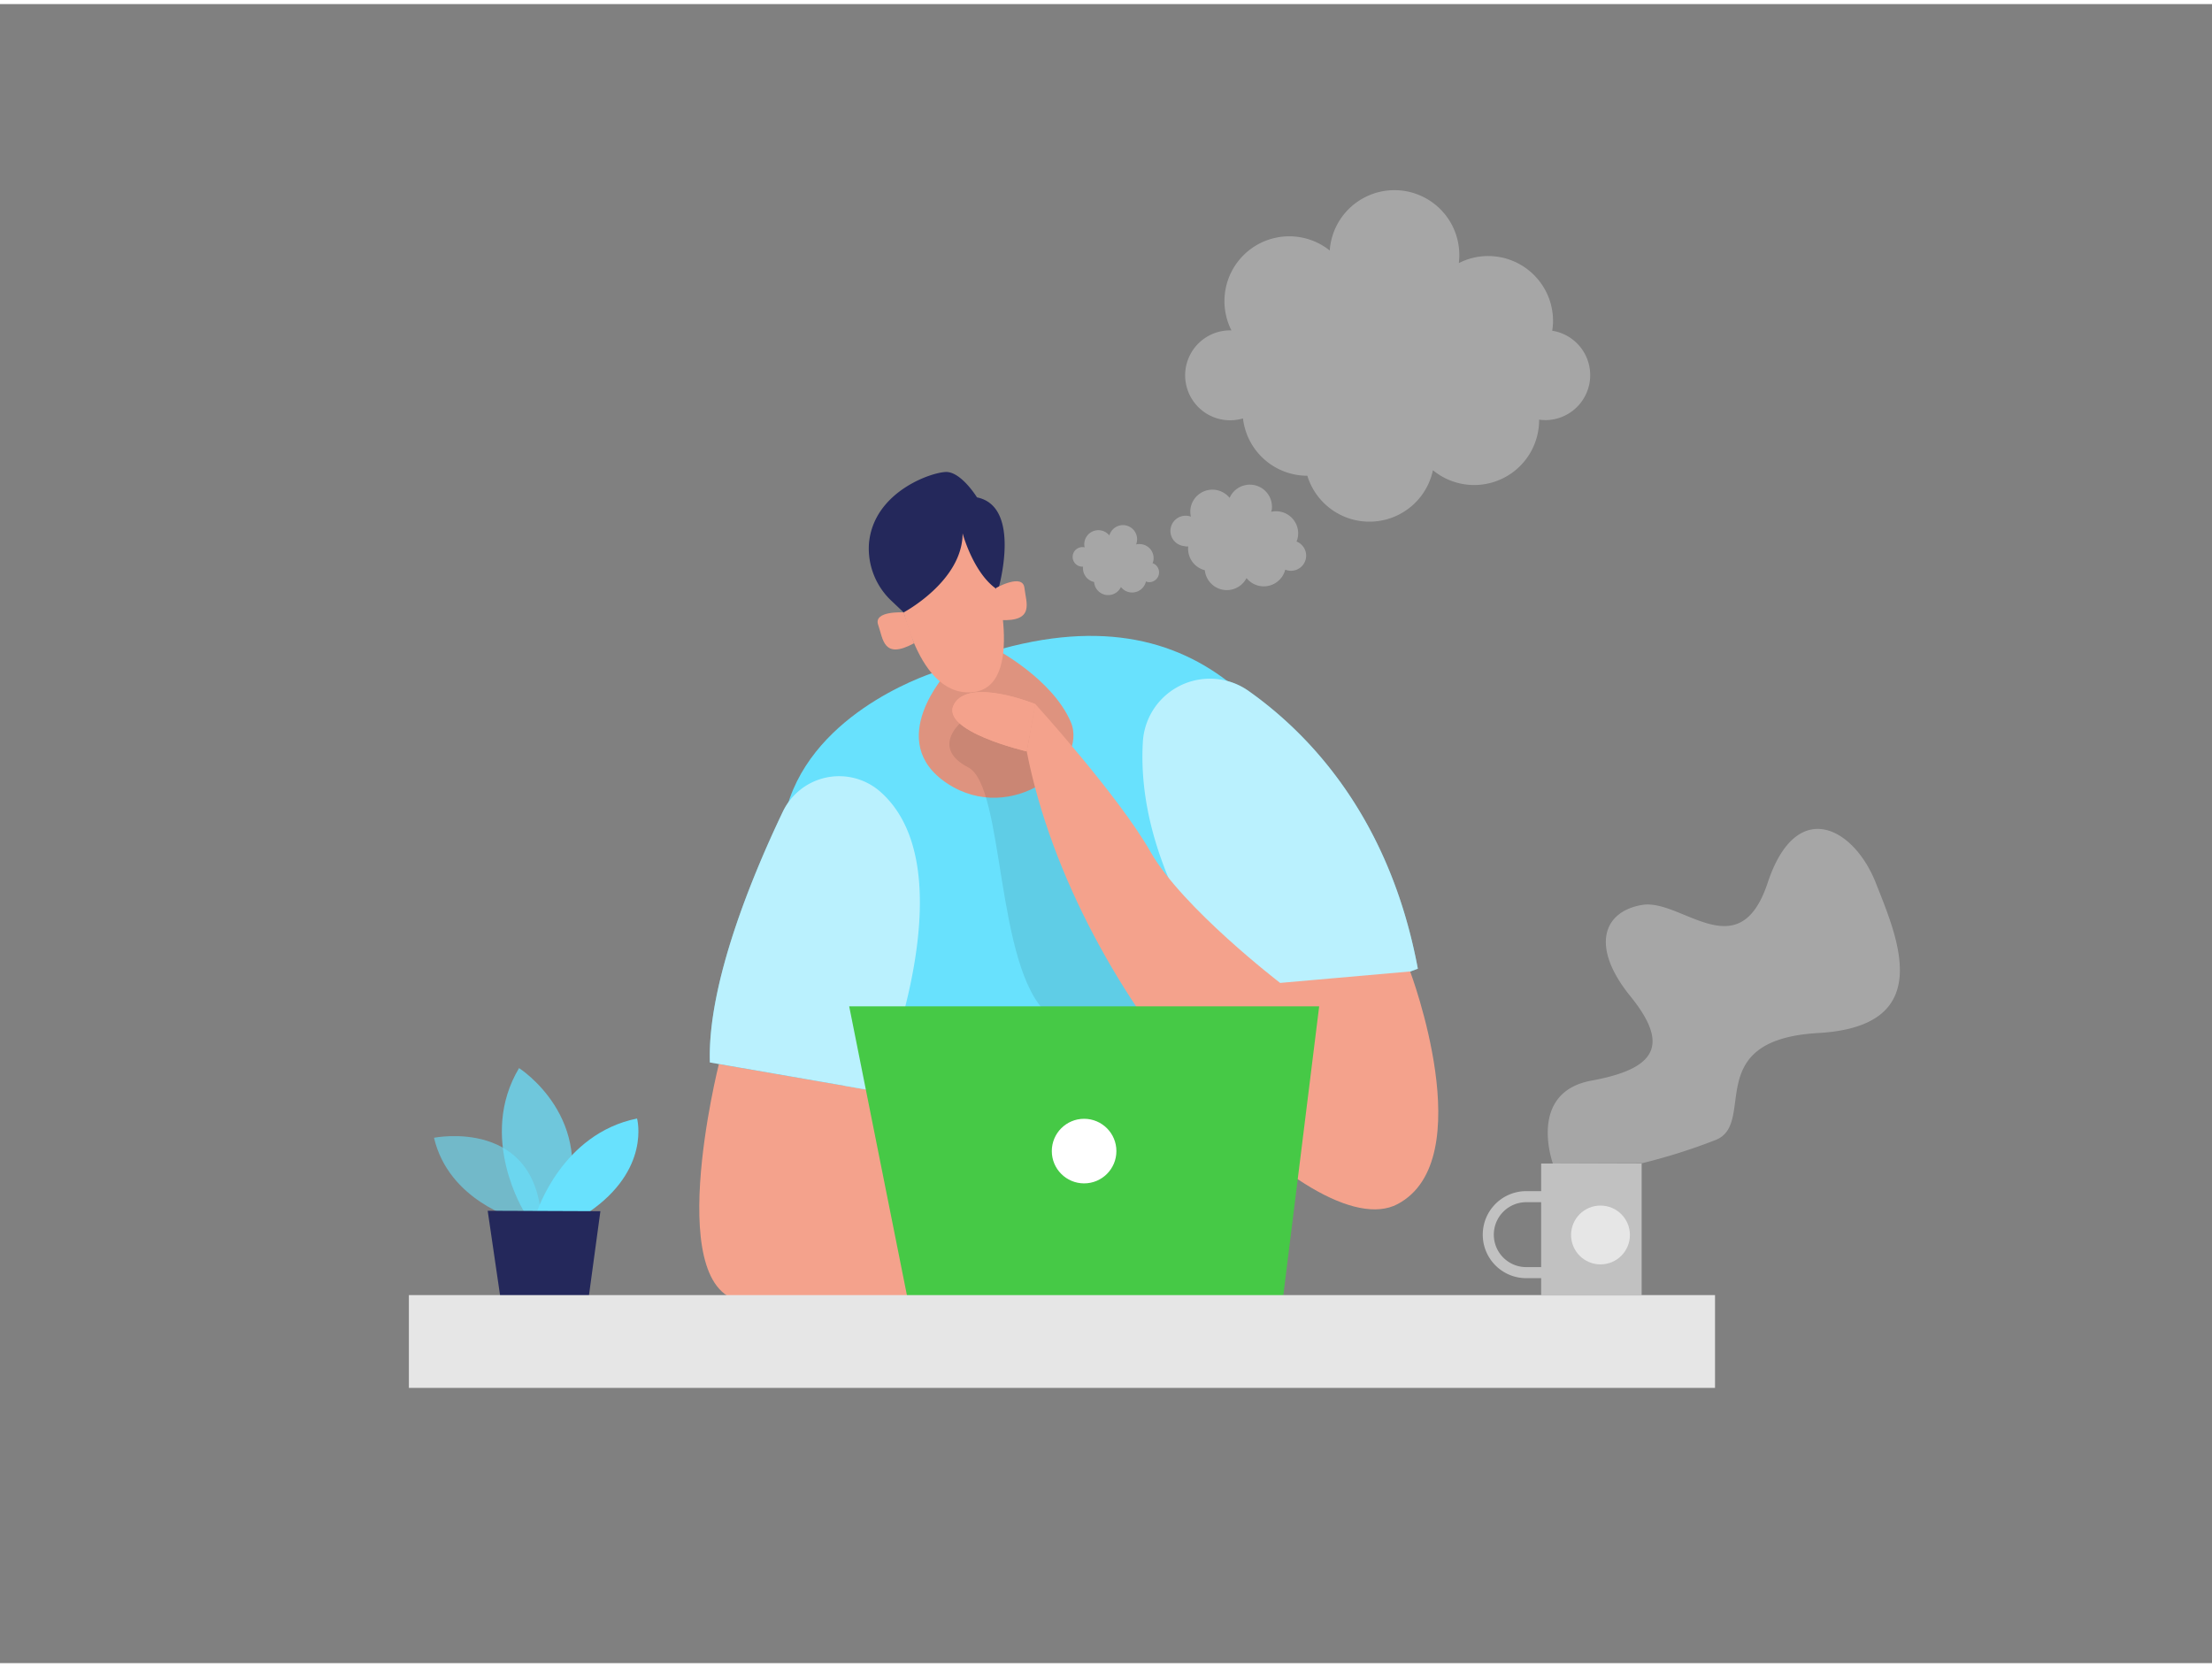 <svg id="Layer_1" data-name="Layer 1" xmlns="http://www.w3.org/2000/svg" viewBox="0 0 400 300" width="406" height="306" class="illustration styles_illustrationTablet__1DWOa"><rect x="0" y="0" width="400" height="300" fill="#808080" stroke="none"/><path d="M169.38,120.71s-20.58,6.21-26.53,22.8-.58,47.5,23.3,66.28,61.89,3.9,61.89,3.9,26.11-35.27,15.12-60.69S214,101.93,169.38,120.71Z" fill="#68e1fd"></path><path d="M130,191.66s-10.88,43,5.46,43,44.24-.62,44.24-.62l-21-37.41Z" fill="#f4a28c"></path><path d="M171.31,120.78s-11.61,12.52,0,20.16,25.66-3.4,22.3-11.17-13.48-13.09-13.48-13.09Z" fill="#f4a28c"></path><path d="M171.31,120.78s-11.61,12.52,0,20.16,25.66-3.4,22.3-11.17-13.48-13.09-13.48-13.09Z" opacity="0.09"></path><path d="M141.55,146.06c-5.36,11.22-13.65,31-13.18,45.32l30.33,5.26s16.92-39.88.41-54.28A11.28,11.28,0,0,0,141.55,146.06Z" fill="#68e1fd"></path><path d="M141.55,146.06c-5.36,11.22-13.65,31-13.18,45.32l30.33,5.26s16.92-39.88.41-54.28A11.28,11.28,0,0,0,141.55,146.06Z" fill="#fff" opacity="0.54"></path><path d="M225.73,124.17c11.13,7.85,25.57,23,30.66,50.26l-27.72,10.31s-23.66-24.05-22-51.4A12.14,12.14,0,0,1,225.73,124.17Z" fill="#68e1fd"></path><path d="M225.73,124.17c11.13,7.85,25.57,23,30.66,50.26l-27.72,10.31s-23.66-24.05-22-51.4A12.14,12.14,0,0,1,225.73,124.17Z" fill="#fff" opacity="0.54"></path><path d="M93.36,219.72S81.14,216.39,78.48,205c0,0,18.93-3.82,19.47,15.72Z" fill="#68e1fd" opacity="0.58"></path><path d="M94.86,218.51s-8.54-13.5-1-26.11c0,0,14.4,9.14,8,26.14Z" fill="#68e1fd" opacity="0.73"></path><path d="M97.06,218.52s4.51-14.25,18.14-17c0,0,2.56,9.25-8.83,17Z" fill="#68e1fd"></path><polygon points="88.19 218.2 90.67 235.15 106.27 235.21 108.57 218.28 88.19 218.2" fill="#24285b"></polygon><path d="M162.47,105.51s2.74,19.55,13.13,18.94,4-22.29,4-22.29-1.4-11-7.57-11S157.87,92,162.47,105.51Z" fill="#f4a28c"></path><path d="M161.3,108l2.11,2s10.66-5.66,10.66-14.3c0,0,2,7.48,6.42,10.26,0,0,4.42-15.08-3.82-16.76,0,0-2.63-4.28-5.29-4.58-2.16-.25-13.46,3.27-14.25,13A13,13,0,0,0,161.3,108Z" fill="#24285b"></path><path d="M163.41,110s-5.52-.34-4.61,2.25.91,6.35,6.49,3.33Z" fill="#f4a28c"></path><path d="M173.57,130.1s-5.13,4.48,1.51,7.92,4.81,36.18,14.43,44.65,25.19,3.9,25.19,3.9L196.05,151.3l-3.69-17.63-9.47-1.84Z" opacity="0.09"></path><path d="M180.12,105.57s4.83-2.7,5.13,0,1.93,6.12-4.4,5.82Z" fill="#f4a28c"></path><path d="M187.2,126.58s-11.91-4.88-14.66,0,13.12,8.55,13.12,8.55Z" fill="#f4a28c"></path><path d="M187.2,126.58s-11.91-4.88-14.66,0,13.12,8.55,13.12,8.55Z" fill="#f4a28c"></path><path d="M255,174.93S267.84,209,252.72,217s-58.07-35.94-67.06-81.9l1.54-8.55s15.14,16.68,20.86,26.77S231.49,177,231.49,177Z" fill="#f4a28c"></path><polygon points="164.24 234.67 153.56 181.23 238.55 181.23 231.75 236.03 164.24 234.67" fill="rgb(70, 201, 70)"></polygon><circle cx="196.04" cy="207.41" r="5.84" fill="#fff"></circle><rect x="73.94" y="233.45" width="236.19" height="16.78" fill="#e6e6e6"></rect><rect x="278.69" y="209.66" width="18.17" height="23.87" fill="#c1c1c1"></rect><path d="M282.38,215.65H276a6.87,6.87,0,0,0-6.87,6.87h0a6.86,6.86,0,0,0,6.87,6.87h6.41" fill="none" stroke="#c1c1c1" stroke-miterlimit="10" stroke-width="2"></path><circle cx="289.42" cy="222.58" r="5.32" fill="#e6e6e6"></circle><path d="M280.81,209.66s-4.69-12.86,7-15,14.18-6.41,7-15.27-5-15.27,2.11-16.49,17.54,11.64,22.73-4,15.58-10.06,19.55,0,11,25.94-10.39,27.16-11,16.43-18.62,19.36a105.56,105.56,0,0,1-13.27,4.19Z" fill="#e6e6e6" opacity="0.38"></path><path d="M280.69,59.06a11.4,11.4,0,0,0,.15-1.76A11.74,11.74,0,0,0,269.1,45.56a11.59,11.59,0,0,0-5.28,1.27c0-.42.07-.84.07-1.27a11.73,11.73,0,0,0-23.43-1A11.72,11.72,0,0,0,222.68,59h-.23a8.13,8.13,0,1,0,2.32,15.92,11.72,11.72,0,0,0,11.64,10.37,11.74,11.74,0,0,0,22.71-1,11.74,11.74,0,0,0,19.2-9.06s0-.06,0-.09a8.92,8.92,0,0,0,1.16.09,8.13,8.13,0,0,0,1.22-16.16Z" fill="#e6e6e6" opacity="0.38"></path><path d="M234.48,97.13a3.77,3.77,0,0,0,.18-.57,4,4,0,0,0-4.8-4.75,2.77,2.77,0,0,0,.12-.41,4,4,0,0,0-7.63-2.11,4,4,0,0,0-7,1.58,3.86,3.86,0,0,0,0,1.79l-.08,0A2.75,2.75,0,1,0,214.08,98a2.36,2.36,0,0,0,.79.07,4,4,0,0,0,3,4.3,4,4,0,0,0,7.54,1.42,4,4,0,0,0,7-1.52v0a2.29,2.29,0,0,0,.37.12,2.74,2.74,0,0,0,1.64-5.22Z" fill="#e6e6e6" opacity="0.38"></path><path d="M208.43,101.14c0-.12.08-.24.11-.37a2.54,2.54,0,0,0-1.91-3.06,2.48,2.48,0,0,0-1.18,0,2,2,0,0,0,.08-.26,2.55,2.55,0,0,0-4.92-1.36,2.55,2.55,0,0,0-4.47,1,2.48,2.48,0,0,0,0,1.15h0a1.77,1.77,0,1,0-.29,3.49,2.55,2.55,0,0,0,2,2.77,2.55,2.55,0,0,0,4.85.91,2.56,2.56,0,0,0,4.52-1v0l.24.08a1.77,1.77,0,0,0,1.06-3.36Z" fill="#e6e6e6" opacity="0.38"></path></svg>